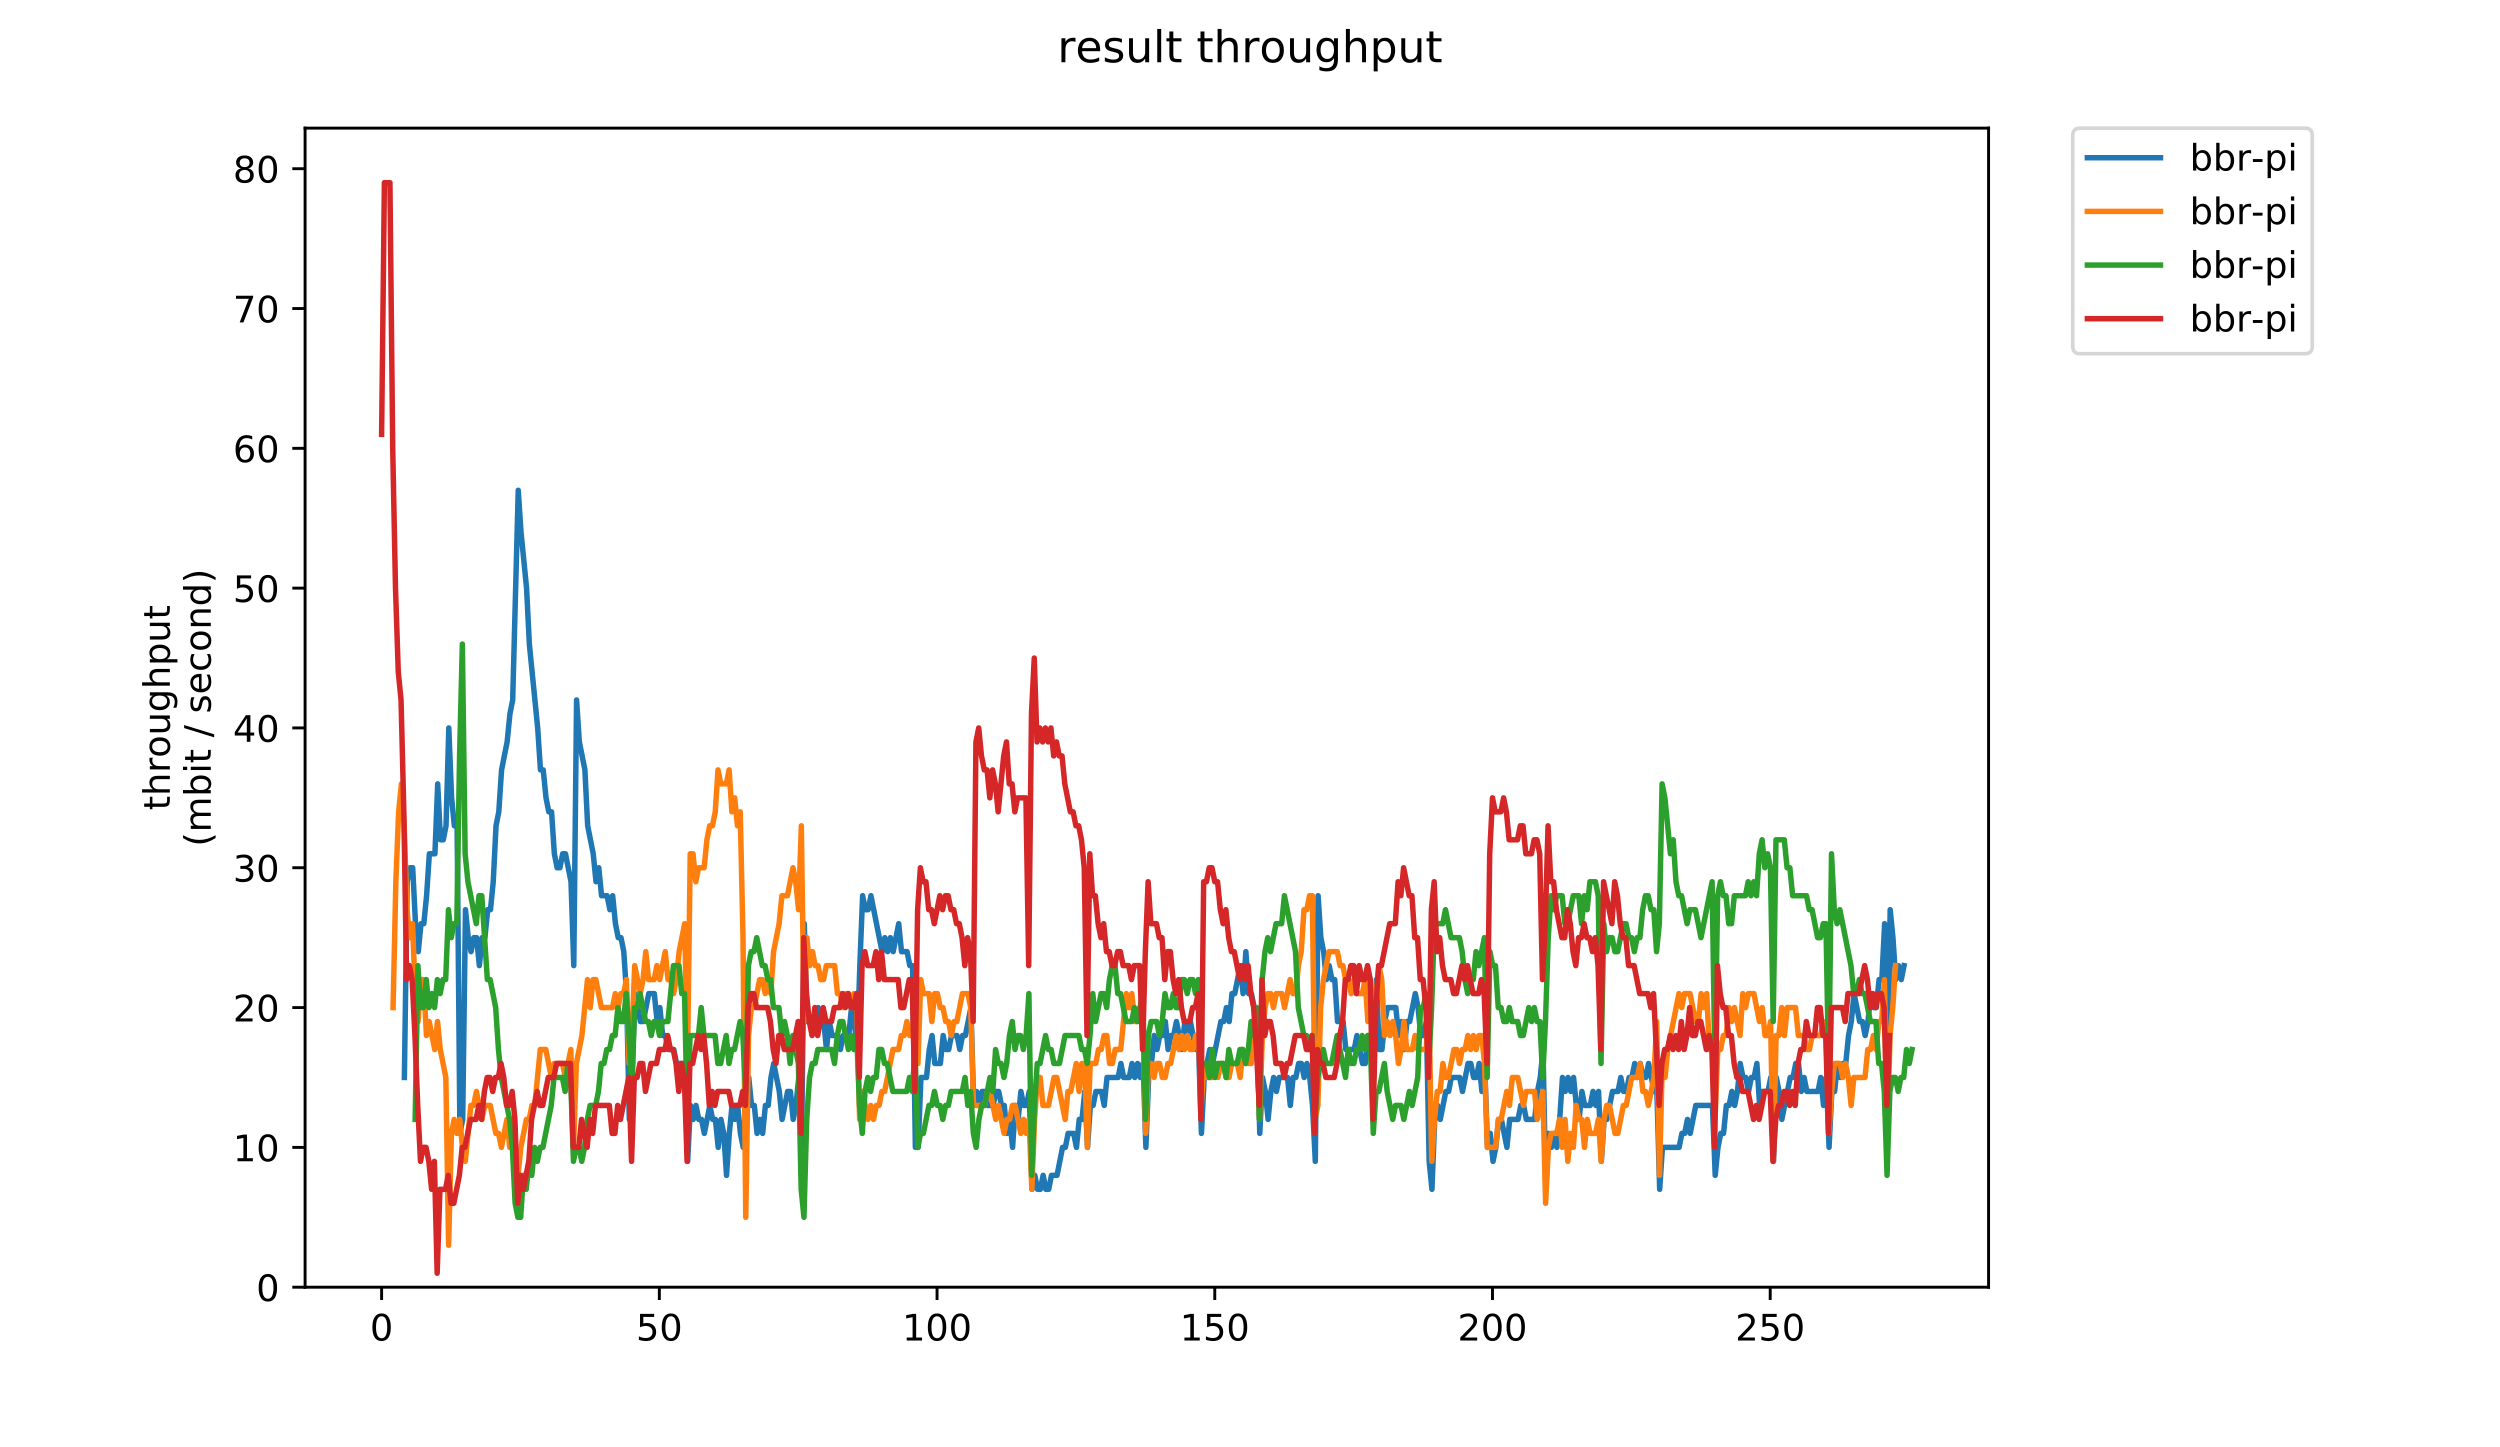 <?xml version="1.0" encoding="utf-8" standalone="no"?>
<!DOCTYPE svg PUBLIC "-//W3C//DTD SVG 1.1//EN"
  "http://www.w3.org/Graphics/SVG/1.1/DTD/svg11.dtd">
<!-- Created with matplotlib (https://matplotlib.org/) -->
<svg height="396pt" version="1.1" viewBox="0 0 684 396" width="684pt" xmlns="http://www.w3.org/2000/svg" xmlns:xlink="http://www.w3.org/1999/xlink">
 <defs>
  <style type="text/css">
*{stroke-linecap:butt;stroke-linejoin:round;}
  </style>
 </defs>
 <g id="figure_1">
  <g id="patch_1">
   <path d="M 0 396 
L 684 396 
L 684 0 
L 0 0 
z
" style="fill:#ffffff;"/>
  </g>
  <g id="axes_1">
   <g id="patch_2">
    <path d="M 83.472 352.174 
L 544.074 352.174 
L 544.074 35.062 
L 83.472 35.062 
z
" style="fill:#ffffff;"/>
   </g>
   <g id="matplotlib.axis_1">
    <g id="xtick_1">
     <g id="line2d_1">
      <defs>
       <path d="M 0 0 
L 0 3.5 
" id="m7a4629a0fe" style="stroke:#000000;stroke-width:0.8;"/>
      </defs>
      <g>
       <use style="stroke:#000000;stroke-width:0.8;" x="104.409" xlink:href="#m7a4629a0fe" y="352.174"/>
      </g>
     </g>
     <g id="text_1">
      <!-- 0 -->
      <defs>
       <path d="M 31.781 66.406 
Q 24.172 66.406 20.328 58.906 
Q 16.5 51.422 16.5 36.375 
Q 16.5 21.391 20.328 13.891 
Q 24.172 6.391 31.781 6.391 
Q 39.453 6.391 43.281 13.891 
Q 47.125 21.391 47.125 36.375 
Q 47.125 51.422 43.281 58.906 
Q 39.453 66.406 31.781 66.406 
z
M 31.781 74.219 
Q 44.047 74.219 50.516 64.516 
Q 56.984 54.828 56.984 36.375 
Q 56.984 17.969 50.516 8.266 
Q 44.047 -1.422 31.781 -1.422 
Q 19.531 -1.422 13.062 8.266 
Q 6.594 17.969 6.594 36.375 
Q 6.594 54.828 13.062 64.516 
Q 19.531 74.219 31.781 74.219 
z
" id="DejaVuSans-48"/>
      </defs>
      <g transform="translate(101.228 366.773)scale(0.1 -0.1)">
       <use xlink:href="#DejaVuSans-48"/>
      </g>
     </g>
    </g>
    <g id="xtick_2">
     <g id="line2d_2">
      <g>
       <use style="stroke:#000000;stroke-width:0.8;" x="180.393" xlink:href="#m7a4629a0fe" y="352.174"/>
      </g>
     </g>
     <g id="text_2">
      <!-- 50 -->
      <defs>
       <path d="M 10.797 72.906 
L 49.516 72.906 
L 49.516 64.594 
L 19.828 64.594 
L 19.828 46.734 
Q 21.969 47.469 24.109 47.828 
Q 26.266 48.188 28.422 48.188 
Q 40.625 48.188 47.75 41.5 
Q 54.891 34.812 54.891 23.391 
Q 54.891 11.625 47.562 5.094 
Q 40.234 -1.422 26.906 -1.422 
Q 22.312 -1.422 17.547 -0.641 
Q 12.797 0.141 7.719 1.703 
L 7.719 11.625 
Q 12.109 9.234 16.797 8.062 
Q 21.484 6.891 26.703 6.891 
Q 35.156 6.891 40.078 11.328 
Q 45.016 15.766 45.016 23.391 
Q 45.016 31 40.078 35.438 
Q 35.156 39.891 26.703 39.891 
Q 22.75 39.891 18.812 39.016 
Q 14.891 38.141 10.797 36.281 
z
" id="DejaVuSans-53"/>
      </defs>
      <g transform="translate(174.03 366.773)scale(0.1 -0.1)">
       <use xlink:href="#DejaVuSans-53"/>
       <use x="63.623" xlink:href="#DejaVuSans-48"/>
      </g>
     </g>
    </g>
    <g id="xtick_3">
     <g id="line2d_3">
      <g>
       <use style="stroke:#000000;stroke-width:0.8;" x="256.377" xlink:href="#m7a4629a0fe" y="352.174"/>
      </g>
     </g>
     <g id="text_3">
      <!-- 100 -->
      <defs>
       <path d="M 12.406 8.297 
L 28.516 8.297 
L 28.516 63.922 
L 10.984 60.406 
L 10.984 69.391 
L 28.422 72.906 
L 38.281 72.906 
L 38.281 8.297 
L 54.391 8.297 
L 54.391 0 
L 12.406 0 
z
" id="DejaVuSans-49"/>
      </defs>
      <g transform="translate(246.833 366.773)scale(0.1 -0.1)">
       <use xlink:href="#DejaVuSans-49"/>
       <use x="63.623" xlink:href="#DejaVuSans-48"/>
       <use x="127.246" xlink:href="#DejaVuSans-48"/>
      </g>
     </g>
    </g>
    <g id="xtick_4">
     <g id="line2d_4">
      <g>
       <use style="stroke:#000000;stroke-width:0.8;" x="332.361" xlink:href="#m7a4629a0fe" y="352.174"/>
      </g>
     </g>
     <g id="text_4">
      <!-- 150 -->
      <g transform="translate(322.817 366.773)scale(0.1 -0.1)">
       <use xlink:href="#DejaVuSans-49"/>
       <use x="63.623" xlink:href="#DejaVuSans-53"/>
       <use x="127.246" xlink:href="#DejaVuSans-48"/>
      </g>
     </g>
    </g>
    <g id="xtick_5">
     <g id="line2d_5">
      <g>
       <use style="stroke:#000000;stroke-width:0.8;" x="408.345" xlink:href="#m7a4629a0fe" y="352.174"/>
      </g>
     </g>
     <g id="text_5">
      <!-- 200 -->
      <defs>
       <path d="M 19.188 8.297 
L 53.609 8.297 
L 53.609 0 
L 7.328 0 
L 7.328 8.297 
Q 12.938 14.109 22.625 23.891 
Q 32.328 33.688 34.812 36.531 
Q 39.547 41.844 41.422 45.531 
Q 43.312 49.219 43.312 52.781 
Q 43.312 58.594 39.234 62.25 
Q 35.156 65.922 28.609 65.922 
Q 23.969 65.922 18.812 64.312 
Q 13.672 62.703 7.812 59.422 
L 7.812 69.391 
Q 13.766 71.781 18.938 73 
Q 24.125 74.219 28.422 74.219 
Q 39.75 74.219 46.484 68.547 
Q 53.219 62.891 53.219 53.422 
Q 53.219 48.922 51.531 44.891 
Q 49.859 40.875 45.406 35.406 
Q 44.188 33.984 37.641 27.219 
Q 31.109 20.453 19.188 8.297 
z
" id="DejaVuSans-50"/>
      </defs>
      <g transform="translate(398.801 366.773)scale(0.1 -0.1)">
       <use xlink:href="#DejaVuSans-50"/>
       <use x="63.623" xlink:href="#DejaVuSans-48"/>
       <use x="127.246" xlink:href="#DejaVuSans-48"/>
      </g>
     </g>
    </g>
    <g id="xtick_6">
     <g id="line2d_6">
      <g>
       <use style="stroke:#000000;stroke-width:0.8;" x="484.329" xlink:href="#m7a4629a0fe" y="352.174"/>
      </g>
     </g>
     <g id="text_6">
      <!-- 250 -->
      <g transform="translate(474.786 366.773)scale(0.1 -0.1)">
       <use xlink:href="#DejaVuSans-50"/>
       <use x="63.623" xlink:href="#DejaVuSans-53"/>
       <use x="127.246" xlink:href="#DejaVuSans-48"/>
      </g>
     </g>
    </g>
   </g>
   <g id="matplotlib.axis_2">
    <g id="ytick_1">
     <g id="line2d_7">
      <defs>
       <path d="M 0 0 
L -3.5 0 
" id="mb4fb352ca2" style="stroke:#000000;stroke-width:0.8;"/>
      </defs>
      <g>
       <use style="stroke:#000000;stroke-width:0.8;" x="83.472" xlink:href="#mb4fb352ca2" y="352.174"/>
      </g>
     </g>
     <g id="text_7">
      <!-- 0 -->
      <g transform="translate(70.11 355.973)scale(0.1 -0.1)">
       <use xlink:href="#DejaVuSans-48"/>
      </g>
     </g>
    </g>
    <g id="ytick_2">
     <g id="line2d_8">
      <g>
       <use style="stroke:#000000;stroke-width:0.8;" x="83.472" xlink:href="#mb4fb352ca2" y="313.922"/>
      </g>
     </g>
     <g id="text_8">
      <!-- 10 -->
      <g transform="translate(63.747 317.721)scale(0.1 -0.1)">
       <use xlink:href="#DejaVuSans-49"/>
       <use x="63.623" xlink:href="#DejaVuSans-48"/>
      </g>
     </g>
    </g>
    <g id="ytick_3">
     <g id="line2d_9">
      <g>
       <use style="stroke:#000000;stroke-width:0.8;" x="83.472" xlink:href="#mb4fb352ca2" y="275.67"/>
      </g>
     </g>
     <g id="text_9">
      <!-- 20 -->
      <g transform="translate(63.747 279.469)scale(0.1 -0.1)">
       <use xlink:href="#DejaVuSans-50"/>
       <use x="63.623" xlink:href="#DejaVuSans-48"/>
      </g>
     </g>
    </g>
    <g id="ytick_4">
     <g id="line2d_10">
      <g>
       <use style="stroke:#000000;stroke-width:0.8;" x="83.472" xlink:href="#mb4fb352ca2" y="237.417"/>
      </g>
     </g>
     <g id="text_10">
      <!-- 30 -->
      <defs>
       <path d="M 40.578 39.312 
Q 47.656 37.797 51.625 33 
Q 55.609 28.219 55.609 21.188 
Q 55.609 10.406 48.188 4.484 
Q 40.766 -1.422 27.094 -1.422 
Q 22.516 -1.422 17.656 -0.516 
Q 12.797 0.391 7.625 2.203 
L 7.625 11.719 
Q 11.719 9.328 16.594 8.109 
Q 21.484 6.891 26.812 6.891 
Q 36.078 6.891 40.938 10.547 
Q 45.797 14.203 45.797 21.188 
Q 45.797 27.641 41.281 31.266 
Q 36.766 34.906 28.719 34.906 
L 20.219 34.906 
L 20.219 43.016 
L 29.109 43.016 
Q 36.375 43.016 40.234 45.922 
Q 44.094 48.828 44.094 54.297 
Q 44.094 59.906 40.109 62.906 
Q 36.141 65.922 28.719 65.922 
Q 24.656 65.922 20.016 65.031 
Q 15.375 64.156 9.812 62.312 
L 9.812 71.094 
Q 15.438 72.656 20.344 73.438 
Q 25.25 74.219 29.594 74.219 
Q 40.828 74.219 47.359 69.109 
Q 53.906 64.016 53.906 55.328 
Q 53.906 49.266 50.438 45.094 
Q 46.969 40.922 40.578 39.312 
z
" id="DejaVuSans-51"/>
      </defs>
      <g transform="translate(63.747 241.216)scale(0.1 -0.1)">
       <use xlink:href="#DejaVuSans-51"/>
       <use x="63.623" xlink:href="#DejaVuSans-48"/>
      </g>
     </g>
    </g>
    <g id="ytick_5">
     <g id="line2d_11">
      <g>
       <use style="stroke:#000000;stroke-width:0.8;" x="83.472" xlink:href="#mb4fb352ca2" y="199.165"/>
      </g>
     </g>
     <g id="text_11">
      <!-- 40 -->
      <defs>
       <path d="M 37.797 64.312 
L 12.891 25.391 
L 37.797 25.391 
z
M 35.203 72.906 
L 47.609 72.906 
L 47.609 25.391 
L 58.016 25.391 
L 58.016 17.188 
L 47.609 17.188 
L 47.609 0 
L 37.797 0 
L 37.797 17.188 
L 4.891 17.188 
L 4.891 26.703 
z
" id="DejaVuSans-52"/>
      </defs>
      <g transform="translate(63.747 202.964)scale(0.1 -0.1)">
       <use xlink:href="#DejaVuSans-52"/>
       <use x="63.623" xlink:href="#DejaVuSans-48"/>
      </g>
     </g>
    </g>
    <g id="ytick_6">
     <g id="line2d_12">
      <g>
       <use style="stroke:#000000;stroke-width:0.8;" x="83.472" xlink:href="#mb4fb352ca2" y="160.913"/>
      </g>
     </g>
     <g id="text_12">
      <!-- 50 -->
      <g transform="translate(63.747 164.712)scale(0.1 -0.1)">
       <use xlink:href="#DejaVuSans-53"/>
       <use x="63.623" xlink:href="#DejaVuSans-48"/>
      </g>
     </g>
    </g>
    <g id="ytick_7">
     <g id="line2d_13">
      <g>
       <use style="stroke:#000000;stroke-width:0.8;" x="83.472" xlink:href="#mb4fb352ca2" y="122.66"/>
      </g>
     </g>
     <g id="text_13">
      <!-- 60 -->
      <defs>
       <path d="M 33.016 40.375 
Q 26.375 40.375 22.484 35.828 
Q 18.609 31.297 18.609 23.391 
Q 18.609 15.531 22.484 10.953 
Q 26.375 6.391 33.016 6.391 
Q 39.656 6.391 43.531 10.953 
Q 47.406 15.531 47.406 23.391 
Q 47.406 31.297 43.531 35.828 
Q 39.656 40.375 33.016 40.375 
z
M 52.594 71.297 
L 52.594 62.312 
Q 48.875 64.062 45.094 64.984 
Q 41.312 65.922 37.594 65.922 
Q 27.828 65.922 22.672 59.328 
Q 17.531 52.734 16.797 39.406 
Q 19.672 43.656 24.016 45.922 
Q 28.375 48.188 33.594 48.188 
Q 44.578 48.188 50.953 41.516 
Q 57.328 34.859 57.328 23.391 
Q 57.328 12.156 50.688 5.359 
Q 44.047 -1.422 33.016 -1.422 
Q 20.359 -1.422 13.672 8.266 
Q 6.984 17.969 6.984 36.375 
Q 6.984 53.656 15.188 63.938 
Q 23.391 74.219 37.203 74.219 
Q 40.922 74.219 44.703 73.484 
Q 48.484 72.75 52.594 71.297 
z
" id="DejaVuSans-54"/>
      </defs>
      <g transform="translate(63.747 126.46)scale(0.1 -0.1)">
       <use xlink:href="#DejaVuSans-54"/>
       <use x="63.623" xlink:href="#DejaVuSans-48"/>
      </g>
     </g>
    </g>
    <g id="ytick_8">
     <g id="line2d_14">
      <g>
       <use style="stroke:#000000;stroke-width:0.8;" x="83.472" xlink:href="#mb4fb352ca2" y="84.408"/>
      </g>
     </g>
     <g id="text_14">
      <!-- 70 -->
      <defs>
       <path d="M 8.203 72.906 
L 55.078 72.906 
L 55.078 68.703 
L 28.609 0 
L 18.312 0 
L 43.219 64.594 
L 8.203 64.594 
z
" id="DejaVuSans-55"/>
      </defs>
      <g transform="translate(63.747 88.207)scale(0.1 -0.1)">
       <use xlink:href="#DejaVuSans-55"/>
       <use x="63.623" xlink:href="#DejaVuSans-48"/>
      </g>
     </g>
    </g>
    <g id="ytick_9">
     <g id="line2d_15">
      <g>
       <use style="stroke:#000000;stroke-width:0.8;" x="83.472" xlink:href="#mb4fb352ca2" y="46.156"/>
      </g>
     </g>
     <g id="text_15">
      <!-- 80 -->
      <defs>
       <path d="M 31.781 34.625 
Q 24.75 34.625 20.719 30.859 
Q 16.703 27.094 16.703 20.516 
Q 16.703 13.922 20.719 10.156 
Q 24.75 6.391 31.781 6.391 
Q 38.812 6.391 42.859 10.172 
Q 46.922 13.969 46.922 20.516 
Q 46.922 27.094 42.891 30.859 
Q 38.875 34.625 31.781 34.625 
z
M 21.922 38.812 
Q 15.578 40.375 12.031 44.719 
Q 8.5 49.078 8.5 55.328 
Q 8.5 64.062 14.719 69.141 
Q 20.953 74.219 31.781 74.219 
Q 42.672 74.219 48.875 69.141 
Q 55.078 64.062 55.078 55.328 
Q 55.078 49.078 51.531 44.719 
Q 48 40.375 41.703 38.812 
Q 48.828 37.156 52.797 32.312 
Q 56.781 27.484 56.781 20.516 
Q 56.781 9.906 50.312 4.234 
Q 43.844 -1.422 31.781 -1.422 
Q 19.734 -1.422 13.25 4.234 
Q 6.781 9.906 6.781 20.516 
Q 6.781 27.484 10.781 32.312 
Q 14.797 37.156 21.922 38.812 
z
M 18.312 54.391 
Q 18.312 48.734 21.844 45.562 
Q 25.391 42.391 31.781 42.391 
Q 38.141 42.391 41.719 45.562 
Q 45.312 48.734 45.312 54.391 
Q 45.312 60.062 41.719 63.234 
Q 38.141 66.406 31.781 66.406 
Q 25.391 66.406 21.844 63.234 
Q 18.312 60.062 18.312 54.391 
z
" id="DejaVuSans-56"/>
      </defs>
      <g transform="translate(63.747 49.955)scale(0.1 -0.1)">
       <use xlink:href="#DejaVuSans-56"/>
       <use x="63.623" xlink:href="#DejaVuSans-48"/>
      </g>
     </g>
    </g>
    <g id="text_16">
     <!-- throughput -->
     <defs>
      <path d="M 18.312 70.219 
L 18.312 54.688 
L 36.812 54.688 
L 36.812 47.703 
L 18.312 47.703 
L 18.312 18.016 
Q 18.312 11.328 20.141 9.422 
Q 21.969 7.516 27.594 7.516 
L 36.812 7.516 
L 36.812 0 
L 27.594 0 
Q 17.188 0 13.234 3.875 
Q 9.281 7.766 9.281 18.016 
L 9.281 47.703 
L 2.688 47.703 
L 2.688 54.688 
L 9.281 54.688 
L 9.281 70.219 
z
" id="DejaVuSans-116"/>
      <path d="M 54.891 33.016 
L 54.891 0 
L 45.906 0 
L 45.906 32.719 
Q 45.906 40.484 42.875 44.328 
Q 39.844 48.188 33.797 48.188 
Q 26.516 48.188 22.312 43.547 
Q 18.109 38.922 18.109 30.906 
L 18.109 0 
L 9.078 0 
L 9.078 75.984 
L 18.109 75.984 
L 18.109 46.188 
Q 21.344 51.125 25.703 53.562 
Q 30.078 56 35.797 56 
Q 45.219 56 50.047 50.172 
Q 54.891 44.344 54.891 33.016 
z
" id="DejaVuSans-104"/>
      <path d="M 41.109 46.297 
Q 39.594 47.172 37.812 47.578 
Q 36.031 48 33.891 48 
Q 26.266 48 22.188 43.047 
Q 18.109 38.094 18.109 28.812 
L 18.109 0 
L 9.078 0 
L 9.078 54.688 
L 18.109 54.688 
L 18.109 46.188 
Q 20.953 51.172 25.484 53.578 
Q 30.031 56 36.531 56 
Q 37.453 56 38.578 55.875 
Q 39.703 55.766 41.062 55.516 
z
" id="DejaVuSans-114"/>
      <path d="M 30.609 48.391 
Q 23.391 48.391 19.188 42.75 
Q 14.984 37.109 14.984 27.297 
Q 14.984 17.484 19.156 11.844 
Q 23.344 6.203 30.609 6.203 
Q 37.797 6.203 41.984 11.859 
Q 46.188 17.531 46.188 27.297 
Q 46.188 37.016 41.984 42.703 
Q 37.797 48.391 30.609 48.391 
z
M 30.609 56 
Q 42.328 56 49.016 48.375 
Q 55.719 40.766 55.719 27.297 
Q 55.719 13.875 49.016 6.219 
Q 42.328 -1.422 30.609 -1.422 
Q 18.844 -1.422 12.172 6.219 
Q 5.516 13.875 5.516 27.297 
Q 5.516 40.766 12.172 48.375 
Q 18.844 56 30.609 56 
z
" id="DejaVuSans-111"/>
      <path d="M 8.5 21.578 
L 8.5 54.688 
L 17.484 54.688 
L 17.484 21.922 
Q 17.484 14.156 20.5 10.266 
Q 23.531 6.391 29.594 6.391 
Q 36.859 6.391 41.078 11.031 
Q 45.312 15.672 45.312 23.688 
L 45.312 54.688 
L 54.297 54.688 
L 54.297 0 
L 45.312 0 
L 45.312 8.406 
Q 42.047 3.422 37.719 1 
Q 33.406 -1.422 27.688 -1.422 
Q 18.266 -1.422 13.375 4.438 
Q 8.5 10.297 8.5 21.578 
z
M 31.109 56 
z
" id="DejaVuSans-117"/>
      <path d="M 45.406 27.984 
Q 45.406 37.75 41.375 43.109 
Q 37.359 48.484 30.078 48.484 
Q 22.859 48.484 18.828 43.109 
Q 14.797 37.75 14.797 27.984 
Q 14.797 18.266 18.828 12.891 
Q 22.859 7.516 30.078 7.516 
Q 37.359 7.516 41.375 12.891 
Q 45.406 18.266 45.406 27.984 
z
M 54.391 6.781 
Q 54.391 -7.172 48.188 -13.984 
Q 42 -20.797 29.203 -20.797 
Q 24.469 -20.797 20.266 -20.094 
Q 16.062 -19.391 12.109 -17.922 
L 12.109 -9.188 
Q 16.062 -11.328 19.922 -12.344 
Q 23.781 -13.375 27.781 -13.375 
Q 36.625 -13.375 41.016 -8.766 
Q 45.406 -4.156 45.406 5.172 
L 45.406 9.625 
Q 42.625 4.781 38.281 2.391 
Q 33.938 0 27.875 0 
Q 17.828 0 11.672 7.656 
Q 5.516 15.328 5.516 27.984 
Q 5.516 40.672 11.672 48.328 
Q 17.828 56 27.875 56 
Q 33.938 56 38.281 53.609 
Q 42.625 51.219 45.406 46.391 
L 45.406 54.688 
L 54.391 54.688 
z
" id="DejaVuSans-103"/>
      <path d="M 18.109 8.203 
L 18.109 -20.797 
L 9.078 -20.797 
L 9.078 54.688 
L 18.109 54.688 
L 18.109 46.391 
Q 20.953 51.266 25.266 53.625 
Q 29.594 56 35.594 56 
Q 45.562 56 51.781 48.094 
Q 58.016 40.188 58.016 27.297 
Q 58.016 14.406 51.781 6.484 
Q 45.562 -1.422 35.594 -1.422 
Q 29.594 -1.422 25.266 0.953 
Q 20.953 3.328 18.109 8.203 
z
M 48.688 27.297 
Q 48.688 37.203 44.609 42.844 
Q 40.531 48.484 33.406 48.484 
Q 26.266 48.484 22.188 42.844 
Q 18.109 37.203 18.109 27.297 
Q 18.109 17.391 22.188 11.75 
Q 26.266 6.109 33.406 6.109 
Q 40.531 6.109 44.609 11.75 
Q 48.688 17.391 48.688 27.297 
z
" id="DejaVuSans-112"/>
     </defs>
     <g transform="translate(46.47 221.675)rotate(-90)scale(0.1 -0.1)">
      <use xlink:href="#DejaVuSans-116"/>
      <use x="39.209" xlink:href="#DejaVuSans-104"/>
      <use x="102.588" xlink:href="#DejaVuSans-114"/>
      <use x="143.67" xlink:href="#DejaVuSans-111"/>
      <use x="204.852" xlink:href="#DejaVuSans-117"/>
      <use x="268.23" xlink:href="#DejaVuSans-103"/>
      <use x="331.707" xlink:href="#DejaVuSans-104"/>
      <use x="395.086" xlink:href="#DejaVuSans-112"/>
      <use x="458.562" xlink:href="#DejaVuSans-117"/>
      <use x="521.941" xlink:href="#DejaVuSans-116"/>
     </g>
     <!-- (mbit / second) -->
     <defs>
      <path d="M 31 75.875 
Q 24.469 64.656 21.281 53.656 
Q 18.109 42.672 18.109 31.391 
Q 18.109 20.125 21.312 9.062 
Q 24.516 -2 31 -13.188 
L 23.188 -13.188 
Q 15.875 -1.703 12.234 9.375 
Q 8.594 20.453 8.594 31.391 
Q 8.594 42.281 12.203 53.312 
Q 15.828 64.359 23.188 75.875 
z
" id="DejaVuSans-40"/>
      <path d="M 52 44.188 
Q 55.375 50.25 60.062 53.125 
Q 64.75 56 71.094 56 
Q 79.641 56 84.281 50.016 
Q 88.922 44.047 88.922 33.016 
L 88.922 0 
L 79.891 0 
L 79.891 32.719 
Q 79.891 40.578 77.094 44.375 
Q 74.312 48.188 68.609 48.188 
Q 61.625 48.188 57.562 43.547 
Q 53.516 38.922 53.516 30.906 
L 53.516 0 
L 44.484 0 
L 44.484 32.719 
Q 44.484 40.625 41.703 44.406 
Q 38.922 48.188 33.109 48.188 
Q 26.219 48.188 22.156 43.531 
Q 18.109 38.875 18.109 30.906 
L 18.109 0 
L 9.078 0 
L 9.078 54.688 
L 18.109 54.688 
L 18.109 46.188 
Q 21.188 51.219 25.484 53.609 
Q 29.781 56 35.688 56 
Q 41.656 56 45.828 52.969 
Q 50 49.953 52 44.188 
z
" id="DejaVuSans-109"/>
      <path d="M 48.688 27.297 
Q 48.688 37.203 44.609 42.844 
Q 40.531 48.484 33.406 48.484 
Q 26.266 48.484 22.188 42.844 
Q 18.109 37.203 18.109 27.297 
Q 18.109 17.391 22.188 11.75 
Q 26.266 6.109 33.406 6.109 
Q 40.531 6.109 44.609 11.75 
Q 48.688 17.391 48.688 27.297 
z
M 18.109 46.391 
Q 20.953 51.266 25.266 53.625 
Q 29.594 56 35.594 56 
Q 45.562 56 51.781 48.094 
Q 58.016 40.188 58.016 27.297 
Q 58.016 14.406 51.781 6.484 
Q 45.562 -1.422 35.594 -1.422 
Q 29.594 -1.422 25.266 0.953 
Q 20.953 3.328 18.109 8.203 
L 18.109 0 
L 9.078 0 
L 9.078 75.984 
L 18.109 75.984 
z
" id="DejaVuSans-98"/>
      <path d="M 9.422 54.688 
L 18.406 54.688 
L 18.406 0 
L 9.422 0 
z
M 9.422 75.984 
L 18.406 75.984 
L 18.406 64.594 
L 9.422 64.594 
z
" id="DejaVuSans-105"/>
      <path id="DejaVuSans-32"/>
      <path d="M 25.391 72.906 
L 33.688 72.906 
L 8.297 -9.281 
L 0 -9.281 
z
" id="DejaVuSans-47"/>
      <path d="M 44.281 53.078 
L 44.281 44.578 
Q 40.484 46.531 36.375 47.5 
Q 32.281 48.484 27.875 48.484 
Q 21.188 48.484 17.844 46.438 
Q 14.5 44.391 14.5 40.281 
Q 14.5 37.156 16.891 35.375 
Q 19.281 33.594 26.516 31.984 
L 29.594 31.297 
Q 39.156 29.25 43.188 25.516 
Q 47.219 21.781 47.219 15.094 
Q 47.219 7.469 41.188 3.016 
Q 35.156 -1.422 24.609 -1.422 
Q 20.219 -1.422 15.453 -0.562 
Q 10.688 0.297 5.422 2 
L 5.422 11.281 
Q 10.406 8.688 15.234 7.391 
Q 20.062 6.109 24.812 6.109 
Q 31.156 6.109 34.562 8.281 
Q 37.984 10.453 37.984 14.406 
Q 37.984 18.062 35.516 20.016 
Q 33.062 21.969 24.703 23.781 
L 21.578 24.516 
Q 13.234 26.266 9.516 29.906 
Q 5.812 33.547 5.812 39.891 
Q 5.812 47.609 11.281 51.797 
Q 16.75 56 26.812 56 
Q 31.781 56 36.172 55.266 
Q 40.578 54.547 44.281 53.078 
z
" id="DejaVuSans-115"/>
      <path d="M 56.203 29.594 
L 56.203 25.203 
L 14.891 25.203 
Q 15.484 15.922 20.484 11.062 
Q 25.484 6.203 34.422 6.203 
Q 39.594 6.203 44.453 7.469 
Q 49.312 8.734 54.109 11.281 
L 54.109 2.781 
Q 49.266 0.734 44.188 -0.344 
Q 39.109 -1.422 33.891 -1.422 
Q 20.797 -1.422 13.156 6.188 
Q 5.516 13.812 5.516 26.812 
Q 5.516 40.234 12.766 48.109 
Q 20.016 56 32.328 56 
Q 43.359 56 49.781 48.891 
Q 56.203 41.797 56.203 29.594 
z
M 47.219 32.234 
Q 47.125 39.594 43.094 43.984 
Q 39.062 48.391 32.422 48.391 
Q 24.906 48.391 20.391 44.141 
Q 15.875 39.891 15.188 32.172 
z
" id="DejaVuSans-101"/>
      <path d="M 48.781 52.594 
L 48.781 44.188 
Q 44.969 46.297 41.141 47.344 
Q 37.312 48.391 33.406 48.391 
Q 24.656 48.391 19.812 42.844 
Q 14.984 37.312 14.984 27.297 
Q 14.984 17.281 19.812 11.734 
Q 24.656 6.203 33.406 6.203 
Q 37.312 6.203 41.141 7.25 
Q 44.969 8.297 48.781 10.406 
L 48.781 2.094 
Q 45.016 0.344 40.984 -0.531 
Q 36.969 -1.422 32.422 -1.422 
Q 20.062 -1.422 12.781 6.344 
Q 5.516 14.109 5.516 27.297 
Q 5.516 40.672 12.859 48.328 
Q 20.219 56 33.016 56 
Q 37.156 56 41.109 55.141 
Q 45.062 54.297 48.781 52.594 
z
" id="DejaVuSans-99"/>
      <path d="M 54.891 33.016 
L 54.891 0 
L 45.906 0 
L 45.906 32.719 
Q 45.906 40.484 42.875 44.328 
Q 39.844 48.188 33.797 48.188 
Q 26.516 48.188 22.312 43.547 
Q 18.109 38.922 18.109 30.906 
L 18.109 0 
L 9.078 0 
L 9.078 54.688 
L 18.109 54.688 
L 18.109 46.188 
Q 21.344 51.125 25.703 53.562 
Q 30.078 56 35.797 56 
Q 45.219 56 50.047 50.172 
Q 54.891 44.344 54.891 33.016 
z
" id="DejaVuSans-110"/>
      <path d="M 45.406 46.391 
L 45.406 75.984 
L 54.391 75.984 
L 54.391 0 
L 45.406 0 
L 45.406 8.203 
Q 42.578 3.328 38.25 0.953 
Q 33.938 -1.422 27.875 -1.422 
Q 17.969 -1.422 11.734 6.484 
Q 5.516 14.406 5.516 27.297 
Q 5.516 40.188 11.734 48.094 
Q 17.969 56 27.875 56 
Q 33.938 56 38.25 53.625 
Q 42.578 51.266 45.406 46.391 
z
M 14.797 27.297 
Q 14.797 17.391 18.875 11.75 
Q 22.953 6.109 30.078 6.109 
Q 37.203 6.109 41.297 11.75 
Q 45.406 17.391 45.406 27.297 
Q 45.406 37.203 41.297 42.844 
Q 37.203 48.484 30.078 48.484 
Q 22.953 48.484 18.875 42.844 
Q 14.797 37.203 14.797 27.297 
z
" id="DejaVuSans-100"/>
      <path d="M 8.016 75.875 
L 15.828 75.875 
Q 23.141 64.359 26.781 53.312 
Q 30.422 42.281 30.422 31.391 
Q 30.422 20.453 26.781 9.375 
Q 23.141 -1.703 15.828 -13.188 
L 8.016 -13.188 
Q 14.5 -2 17.703 9.062 
Q 20.906 20.125 20.906 31.391 
Q 20.906 42.672 17.703 53.656 
Q 14.5 64.656 8.016 75.875 
z
" id="DejaVuSans-41"/>
     </defs>
     <g transform="translate(57.668 231.609)rotate(-90)scale(0.1 -0.1)">
      <use xlink:href="#DejaVuSans-40"/>
      <use x="39.014" xlink:href="#DejaVuSans-109"/>
      <use x="136.426" xlink:href="#DejaVuSans-98"/>
      <use x="199.902" xlink:href="#DejaVuSans-105"/>
      <use x="227.686" xlink:href="#DejaVuSans-116"/>
      <use x="266.895" xlink:href="#DejaVuSans-32"/>
      <use x="298.682" xlink:href="#DejaVuSans-47"/>
      <use x="332.373" xlink:href="#DejaVuSans-32"/>
      <use x="364.16" xlink:href="#DejaVuSans-115"/>
      <use x="416.26" xlink:href="#DejaVuSans-101"/>
      <use x="477.783" xlink:href="#DejaVuSans-99"/>
      <use x="532.764" xlink:href="#DejaVuSans-111"/>
      <use x="593.945" xlink:href="#DejaVuSans-110"/>
      <use x="657.324" xlink:href="#DejaVuSans-100"/>
      <use x="720.801" xlink:href="#DejaVuSans-41"/>
     </g>
    </g>
   </g>
   <g id="line2d_16">
    <path clip-path="url(#pdc544d8e3b)" d="M 110.636 294.796 
L 111.396 241.242 
L 112.156 237.417 
L 112.916 237.417 
L 113.676 252.718 
L 114.436 260.369 
L 115.195 252.718 
L 115.955 252.718 
L 116.715 245.068 
L 117.475 233.592 
L 118.995 233.592 
L 119.755 214.466 
L 120.514 229.767 
L 121.274 229.767 
L 122.034 225.942 
L 122.794 199.165 
L 123.554 218.291 
L 124.314 225.942 
L 125.073 225.942 
L 125.833 310.097 
L 126.593 306.271 
L 127.353 248.893 
L 128.113 256.543 
L 128.873 260.369 
L 129.632 256.543 
L 130.392 256.543 
L 131.152 264.194 
L 131.912 256.543 
L 132.672 256.543 
L 133.432 248.893 
L 134.192 248.893 
L 134.951 241.242 
L 135.711 225.942 
L 136.471 222.116 
L 137.231 210.641 
L 138.751 202.99 
L 139.51 195.34 
L 140.27 191.514 
L 141.79 134.136 
L 142.55 145.612 
L 144.069 160.913 
L 144.829 176.214 
L 147.109 199.165 
L 147.869 210.641 
L 148.628 210.641 
L 149.388 218.291 
L 150.148 222.116 
L 150.908 222.116 
L 151.668 233.592 
L 152.428 237.417 
L 153.188 237.417 
L 153.947 233.592 
L 154.707 233.592 
L 156.227 241.242 
L 156.987 264.194 
L 157.747 191.514 
L 158.506 202.99 
L 160.026 210.641 
L 160.786 225.942 
L 162.306 233.592 
L 163.065 241.242 
L 163.825 237.417 
L 164.585 245.068 
L 166.105 245.068 
L 166.865 248.893 
L 167.625 245.068 
L 168.384 252.718 
L 169.144 256.543 
L 169.904 256.543 
L 170.664 260.369 
L 171.424 271.844 
L 172.184 306.271 
L 172.943 294.796 
L 173.703 271.844 
L 175.223 279.495 
L 175.983 279.495 
L 177.502 271.844 
L 179.022 271.844 
L 179.782 279.495 
L 180.542 275.67 
L 181.302 283.32 
L 182.062 283.32 
L 182.821 287.145 
L 184.341 287.145 
L 185.101 290.97 
L 187.38 290.97 
L 188.14 317.747 
L 188.9 302.446 
L 189.66 306.271 
L 190.42 302.446 
L 191.18 306.271 
L 191.939 306.271 
L 192.699 310.097 
L 194.219 302.446 
L 194.979 306.271 
L 195.739 306.271 
L 196.498 313.922 
L 197.258 306.271 
L 198.018 310.097 
L 198.778 321.572 
L 199.538 310.097 
L 200.298 302.446 
L 201.058 306.271 
L 201.817 302.446 
L 202.577 310.097 
L 203.337 313.922 
L 204.097 302.446 
L 204.857 294.796 
L 205.617 302.446 
L 206.376 302.446 
L 207.136 310.097 
L 207.896 306.271 
L 208.656 310.097 
L 209.416 302.446 
L 210.176 302.446 
L 210.935 294.796 
L 211.695 290.97 
L 213.215 298.621 
L 213.975 306.271 
L 215.495 298.621 
L 216.254 298.621 
L 217.014 306.271 
L 217.774 302.446 
L 218.534 294.796 
L 219.294 313.922 
L 220.054 252.718 
L 220.813 279.495 
L 223.093 279.495 
L 223.853 275.67 
L 224.613 279.495 
L 225.372 279.495 
L 226.132 287.145 
L 226.892 279.495 
L 227.652 283.32 
L 229.172 283.32 
L 229.931 287.145 
L 230.691 283.32 
L 232.211 283.32 
L 232.971 275.67 
L 233.731 279.495 
L 234.491 287.145 
L 235.25 264.194 
L 236.01 245.068 
L 236.77 248.893 
L 237.53 248.893 
L 238.29 245.068 
L 241.329 260.369 
L 242.089 256.543 
L 242.849 260.369 
L 243.609 256.543 
L 244.368 260.369 
L 245.888 252.718 
L 246.648 260.369 
L 248.168 260.369 
L 248.928 264.194 
L 249.687 264.194 
L 250.447 313.922 
L 251.207 313.922 
L 251.967 294.796 
L 253.487 294.796 
L 254.246 287.145 
L 255.006 283.32 
L 255.766 290.97 
L 257.286 290.97 
L 258.046 283.32 
L 258.805 287.145 
L 259.565 287.145 
L 260.325 283.32 
L 261.845 283.32 
L 262.605 287.145 
L 263.365 283.32 
L 264.124 283.32 
L 265.644 275.67 
L 266.404 302.446 
L 267.164 298.621 
L 267.924 302.446 
L 268.683 298.621 
L 269.443 298.621 
L 270.203 302.446 
L 271.723 302.446 
L 272.483 298.621 
L 273.242 298.621 
L 274.002 302.446 
L 274.762 302.446 
L 275.522 310.097 
L 276.282 306.271 
L 277.042 313.922 
L 277.801 302.446 
L 278.561 306.271 
L 279.321 298.621 
L 280.081 302.446 
L 280.841 302.446 
L 281.601 298.621 
L 282.361 325.398 
L 283.12 321.572 
L 283.88 325.398 
L 284.64 325.398 
L 285.4 321.572 
L 286.16 325.398 
L 286.92 325.398 
L 287.679 321.572 
L 289.199 321.572 
L 290.719 313.922 
L 291.479 313.922 
L 292.238 310.097 
L 293.758 310.097 
L 294.518 313.922 
L 295.278 306.271 
L 296.038 306.271 
L 296.798 298.621 
L 297.557 313.922 
L 298.317 302.446 
L 299.077 302.446 
L 299.837 298.621 
L 301.357 298.621 
L 302.116 302.446 
L 302.876 294.796 
L 305.916 294.796 
L 306.675 290.97 
L 307.435 294.796 
L 308.955 294.796 
L 309.715 290.97 
L 310.475 294.796 
L 311.234 290.97 
L 311.994 294.796 
L 312.754 290.97 
L 313.514 313.922 
L 314.274 294.796 
L 315.034 290.97 
L 315.794 283.32 
L 316.553 287.145 
L 317.313 283.32 
L 318.073 283.32 
L 318.833 279.495 
L 319.593 287.145 
L 320.353 283.32 
L 321.112 283.32 
L 321.872 279.495 
L 323.392 287.145 
L 324.152 279.495 
L 324.912 283.32 
L 325.671 279.495 
L 327.191 287.145 
L 327.951 287.145 
L 328.711 310.097 
L 329.471 294.796 
L 330.99 287.145 
L 331.75 290.97 
L 334.03 279.495 
L 334.79 279.495 
L 335.549 275.67 
L 336.309 279.495 
L 337.069 271.844 
L 337.829 271.844 
L 339.349 264.194 
L 340.108 271.844 
L 340.868 260.369 
L 341.628 271.844 
L 342.388 271.844 
L 343.908 279.495 
L 344.668 310.097 
L 345.427 294.796 
L 346.187 298.621 
L 346.947 306.271 
L 347.707 298.621 
L 348.467 294.796 
L 349.227 298.621 
L 349.986 294.796 
L 352.266 294.796 
L 353.026 302.446 
L 353.786 294.796 
L 354.545 294.796 
L 355.305 290.97 
L 356.065 290.97 
L 356.825 294.796 
L 357.585 290.97 
L 358.345 294.796 
L 359.104 302.446 
L 359.864 317.747 
L 360.624 245.068 
L 361.384 256.543 
L 362.144 260.369 
L 362.904 268.019 
L 363.664 264.194 
L 364.423 268.019 
L 365.183 268.019 
L 365.943 279.495 
L 367.463 279.495 
L 368.223 287.145 
L 370.502 287.145 
L 371.262 283.32 
L 372.782 290.97 
L 373.541 290.97 
L 374.301 283.32 
L 375.061 287.145 
L 375.821 294.796 
L 376.581 268.019 
L 377.341 287.145 
L 378.101 287.145 
L 378.86 279.495 
L 379.62 275.67 
L 381.9 275.67 
L 382.66 283.32 
L 383.419 279.495 
L 384.179 287.145 
L 384.939 279.495 
L 385.699 279.495 
L 387.219 271.844 
L 387.978 275.67 
L 388.738 283.32 
L 389.498 283.32 
L 390.258 279.495 
L 391.018 317.747 
L 391.778 325.398 
L 392.537 306.271 
L 393.297 302.446 
L 394.057 306.271 
L 395.577 298.621 
L 396.337 298.621 
L 397.097 294.796 
L 399.376 294.796 
L 400.136 298.621 
L 401.656 290.97 
L 402.415 290.97 
L 403.175 294.796 
L 403.935 294.796 
L 404.695 290.97 
L 405.455 298.621 
L 406.215 290.97 
L 406.974 313.922 
L 407.734 310.097 
L 408.494 317.747 
L 409.254 313.922 
L 410.014 306.271 
L 410.774 306.271 
L 412.293 313.922 
L 413.053 306.271 
L 415.333 306.271 
L 416.093 302.446 
L 416.852 302.446 
L 417.612 306.271 
L 419.892 306.271 
L 420.652 298.621 
L 421.411 294.796 
L 422.171 287.145 
L 422.931 325.398 
L 423.691 310.097 
L 424.451 313.922 
L 425.211 310.097 
L 425.971 313.922 
L 426.73 306.271 
L 427.49 294.796 
L 428.25 298.621 
L 429.01 294.796 
L 429.77 298.621 
L 430.53 294.796 
L 431.289 302.446 
L 432.049 306.271 
L 432.809 298.621 
L 433.569 302.446 
L 435.089 302.446 
L 435.848 298.621 
L 436.608 302.446 
L 437.368 298.621 
L 438.128 317.747 
L 438.888 306.271 
L 439.648 306.271 
L 441.167 298.621 
L 442.687 298.621 
L 443.447 294.796 
L 444.207 298.621 
L 444.967 298.621 
L 445.726 294.796 
L 446.486 294.796 
L 447.246 290.97 
L 448.006 294.796 
L 448.766 290.97 
L 449.526 294.796 
L 450.285 294.796 
L 451.045 290.97 
L 452.565 298.621 
L 453.325 298.621 
L 454.085 325.398 
L 454.844 313.922 
L 459.404 313.922 
L 460.163 310.097 
L 460.923 310.097 
L 461.683 306.271 
L 462.443 310.097 
L 463.963 302.446 
L 468.522 302.446 
L 469.281 321.572 
L 470.041 313.922 
L 470.801 310.097 
L 471.561 310.097 
L 472.321 302.446 
L 473.081 302.446 
L 473.84 298.621 
L 474.6 302.446 
L 475.36 298.621 
L 476.12 290.97 
L 476.88 294.796 
L 477.64 294.796 
L 478.4 298.621 
L 479.159 294.796 
L 479.919 294.796 
L 480.679 290.97 
L 481.439 302.446 
L 482.199 298.621 
L 483.718 298.621 
L 484.478 294.796 
L 485.238 317.747 
L 485.998 294.796 
L 486.758 298.621 
L 487.518 306.271 
L 489.797 294.796 
L 490.557 294.796 
L 491.317 290.97 
L 492.077 290.97 
L 492.837 298.621 
L 493.596 294.796 
L 494.356 298.621 
L 497.396 298.621 
L 498.155 294.796 
L 498.915 302.446 
L 499.675 294.796 
L 500.435 313.922 
L 501.195 298.621 
L 501.955 298.621 
L 502.714 290.97 
L 503.474 294.796 
L 504.234 290.97 
L 504.994 290.97 
L 505.754 283.32 
L 506.514 279.495 
L 507.274 271.844 
L 508.793 279.495 
L 509.553 279.495 
L 510.313 283.32 
L 511.073 279.495 
L 511.833 271.844 
L 512.592 275.67 
L 513.352 275.67 
L 514.112 268.019 
L 514.872 268.019 
L 515.632 252.718 
L 516.392 298.621 
L 517.151 248.893 
L 517.911 256.543 
L 518.671 268.019 
L 519.431 264.194 
L 520.191 268.019 
L 520.951 264.194 
L 520.951 264.194 
" style="fill:none;stroke:#1f77b4;stroke-linecap:square;stroke-width:1.5;"/>
   </g>
   <g id="line2d_17">
    <path clip-path="url(#pdc544d8e3b)" d="M 107.545 275.67 
L 108.305 241.242 
L 109.065 222.116 
L 109.825 214.466 
L 110.585 225.942 
L 111.345 248.893 
L 112.104 256.543 
L 112.864 252.718 
L 113.624 271.844 
L 114.384 279.495 
L 115.144 268.019 
L 115.904 268.019 
L 116.663 283.32 
L 117.423 279.495 
L 118.943 287.145 
L 119.703 279.495 
L 120.463 287.145 
L 121.982 294.796 
L 122.742 340.698 
L 123.502 310.097 
L 124.262 306.271 
L 125.022 310.097 
L 125.782 306.271 
L 126.541 313.922 
L 127.301 317.747 
L 128.821 302.446 
L 129.581 302.446 
L 130.341 298.621 
L 131.86 306.271 
L 132.62 302.446 
L 134.14 302.446 
L 135.66 310.097 
L 136.419 310.097 
L 137.179 313.922 
L 138.699 306.271 
L 139.459 313.922 
L 140.219 306.271 
L 140.978 317.747 
L 141.738 321.572 
L 142.498 313.922 
L 144.018 306.271 
L 144.778 306.271 
L 145.537 302.446 
L 146.297 302.446 
L 147.817 287.145 
L 149.337 287.145 
L 150.856 294.796 
L 151.616 290.97 
L 153.896 290.97 
L 154.656 294.796 
L 156.175 287.145 
L 156.935 313.922 
L 157.695 290.97 
L 159.215 283.32 
L 160.734 268.019 
L 161.494 275.67 
L 162.254 268.019 
L 163.014 268.019 
L 164.533 275.67 
L 167.573 275.67 
L 168.333 271.844 
L 169.093 275.67 
L 169.852 271.844 
L 170.612 271.844 
L 171.372 268.019 
L 172.132 290.97 
L 172.892 283.32 
L 173.652 264.194 
L 175.171 271.844 
L 175.931 268.019 
L 176.691 260.369 
L 177.451 268.019 
L 178.97 268.019 
L 179.73 264.194 
L 180.49 268.019 
L 182.01 260.369 
L 182.77 268.019 
L 183.53 268.019 
L 184.289 271.844 
L 185.049 268.019 
L 185.809 260.369 
L 187.329 252.718 
L 188.089 290.97 
L 188.848 233.592 
L 189.608 233.592 
L 190.368 241.242 
L 191.128 237.417 
L 192.648 237.417 
L 193.407 229.767 
L 194.167 225.942 
L 194.927 225.942 
L 195.687 222.116 
L 196.447 210.641 
L 197.207 214.466 
L 198.726 214.466 
L 199.486 210.641 
L 200.246 222.116 
L 201.006 218.291 
L 201.766 225.942 
L 202.526 222.116 
L 203.285 256.543 
L 204.045 333.048 
L 204.805 283.32 
L 205.565 275.67 
L 206.325 275.67 
L 207.844 268.019 
L 208.604 268.019 
L 209.364 271.844 
L 210.124 268.019 
L 210.884 271.844 
L 211.644 260.369 
L 213.163 252.718 
L 213.923 245.068 
L 215.443 245.068 
L 216.963 237.417 
L 217.722 241.242 
L 218.482 248.893 
L 219.242 225.942 
L 220.002 279.495 
L 220.762 256.543 
L 221.522 264.194 
L 222.281 260.369 
L 223.041 264.194 
L 223.801 264.194 
L 224.561 268.019 
L 225.321 268.019 
L 226.081 264.194 
L 228.36 264.194 
L 229.12 271.844 
L 229.88 271.844 
L 230.64 275.67 
L 231.4 271.844 
L 232.159 271.844 
L 232.919 275.67 
L 233.679 271.844 
L 234.439 275.67 
L 235.199 306.271 
L 235.959 298.621 
L 237.478 306.271 
L 238.238 302.446 
L 238.998 306.271 
L 239.758 302.446 
L 240.518 302.446 
L 241.277 298.621 
L 242.037 298.621 
L 244.317 287.145 
L 245.836 287.145 
L 246.596 283.32 
L 247.356 283.32 
L 248.116 279.495 
L 248.876 283.32 
L 249.636 283.32 
L 250.396 271.844 
L 251.155 290.97 
L 251.915 268.019 
L 252.675 271.844 
L 254.195 271.844 
L 254.955 279.495 
L 255.714 271.844 
L 256.474 271.844 
L 257.234 275.67 
L 257.994 275.67 
L 258.754 279.495 
L 259.514 279.495 
L 260.273 283.32 
L 261.033 279.495 
L 261.793 279.495 
L 263.313 271.844 
L 264.833 271.844 
L 265.592 275.67 
L 266.352 302.446 
L 269.392 302.446 
L 270.151 298.621 
L 270.911 298.621 
L 272.431 306.271 
L 273.191 302.446 
L 274.71 310.097 
L 275.47 306.271 
L 276.23 306.271 
L 276.99 302.446 
L 277.75 302.446 
L 279.269 310.097 
L 280.029 306.271 
L 280.789 310.097 
L 281.549 306.271 
L 282.309 325.398 
L 283.069 306.271 
L 283.829 294.796 
L 284.588 294.796 
L 285.348 302.446 
L 286.868 302.446 
L 288.388 294.796 
L 289.147 294.796 
L 291.427 306.271 
L 292.187 298.621 
L 292.947 298.621 
L 294.466 290.97 
L 295.226 298.621 
L 295.986 290.97 
L 296.746 290.97 
L 297.506 313.922 
L 298.266 290.97 
L 299.785 290.97 
L 300.545 287.145 
L 301.305 287.145 
L 302.065 283.32 
L 302.825 283.32 
L 303.584 290.97 
L 304.344 290.97 
L 305.104 287.145 
L 306.624 287.145 
L 308.143 271.844 
L 308.903 275.67 
L 309.663 271.844 
L 310.423 279.495 
L 311.183 279.495 
L 311.943 275.67 
L 312.703 279.495 
L 313.462 310.097 
L 314.222 290.97 
L 314.982 290.97 
L 315.742 294.796 
L 316.502 290.97 
L 317.262 290.97 
L 318.021 294.796 
L 318.781 294.796 
L 319.541 290.97 
L 320.301 290.97 
L 321.821 283.32 
L 322.58 287.145 
L 323.34 283.32 
L 324.1 287.145 
L 324.86 283.32 
L 325.62 287.145 
L 326.38 287.145 
L 327.139 283.32 
L 327.899 283.32 
L 328.659 302.446 
L 329.419 290.97 
L 330.179 294.796 
L 331.699 294.796 
L 332.458 290.97 
L 333.218 294.796 
L 333.978 290.97 
L 334.738 290.97 
L 335.498 294.796 
L 336.258 294.796 
L 337.017 290.97 
L 338.537 290.97 
L 339.297 294.796 
L 340.057 287.145 
L 340.817 290.97 
L 342.336 290.97 
L 343.096 283.32 
L 343.856 283.32 
L 344.616 306.271 
L 345.376 283.32 
L 346.136 275.67 
L 346.895 271.844 
L 347.655 271.844 
L 348.415 275.67 
L 349.175 271.844 
L 350.695 271.844 
L 351.454 275.67 
L 352.974 268.019 
L 353.734 271.844 
L 354.494 271.844 
L 355.254 264.194 
L 356.013 260.369 
L 356.773 248.893 
L 357.533 248.893 
L 358.293 245.068 
L 359.053 245.068 
L 359.813 306.271 
L 360.572 302.446 
L 361.332 275.67 
L 362.092 268.019 
L 363.612 260.369 
L 365.891 260.369 
L 366.651 264.194 
L 367.411 264.194 
L 368.171 268.019 
L 368.931 268.019 
L 369.691 271.844 
L 370.45 268.019 
L 371.21 271.844 
L 372.73 271.844 
L 373.49 268.019 
L 374.25 279.495 
L 375.009 271.844 
L 375.769 283.32 
L 376.529 271.844 
L 377.289 264.194 
L 378.049 268.019 
L 378.809 283.32 
L 379.569 279.495 
L 380.328 283.32 
L 381.088 279.495 
L 381.848 283.32 
L 382.608 290.97 
L 383.368 287.145 
L 384.128 279.495 
L 384.887 287.145 
L 386.407 287.145 
L 387.167 283.32 
L 387.927 287.145 
L 390.206 287.145 
L 390.966 275.67 
L 391.726 317.747 
L 392.486 306.271 
L 393.246 298.621 
L 394.006 298.621 
L 394.765 290.97 
L 395.525 294.796 
L 396.285 294.796 
L 397.805 287.145 
L 398.565 287.145 
L 399.324 290.97 
L 400.084 287.145 
L 400.844 287.145 
L 401.604 283.32 
L 402.364 287.145 
L 403.124 283.32 
L 403.883 287.145 
L 404.643 283.32 
L 405.403 283.32 
L 406.163 290.97 
L 406.923 313.922 
L 409.202 313.922 
L 409.962 306.271 
L 410.722 306.271 
L 412.242 298.621 
L 413.002 302.446 
L 413.761 294.796 
L 415.281 294.796 
L 416.801 302.446 
L 417.561 298.621 
L 419.84 298.621 
L 420.6 306.271 
L 422.12 298.621 
L 422.879 329.223 
L 423.639 313.922 
L 424.399 310.097 
L 425.919 310.097 
L 426.679 306.271 
L 427.439 313.922 
L 428.198 306.271 
L 428.958 317.747 
L 429.718 310.097 
L 430.478 313.922 
L 431.238 302.446 
L 431.998 306.271 
L 432.757 306.271 
L 433.517 313.922 
L 434.277 306.271 
L 435.037 310.097 
L 436.557 310.097 
L 437.316 306.271 
L 438.076 317.747 
L 438.836 306.271 
L 439.596 302.446 
L 440.356 302.446 
L 441.876 310.097 
L 442.635 310.097 
L 444.155 302.446 
L 444.915 302.446 
L 446.435 294.796 
L 447.954 294.796 
L 448.714 290.97 
L 449.474 298.621 
L 450.234 298.621 
L 450.994 302.446 
L 452.513 294.796 
L 453.273 279.495 
L 454.033 321.572 
L 454.793 290.97 
L 455.553 294.796 
L 456.312 287.145 
L 459.352 271.844 
L 460.112 275.67 
L 460.872 271.844 
L 462.391 271.844 
L 463.911 279.495 
L 464.671 279.495 
L 465.431 271.844 
L 466.19 275.67 
L 466.95 271.844 
L 467.71 287.145 
L 468.47 283.32 
L 469.23 306.271 
L 469.99 287.145 
L 470.749 287.145 
L 471.509 283.32 
L 472.269 283.32 
L 473.029 275.67 
L 473.789 279.495 
L 474.549 275.67 
L 476.068 283.32 
L 476.828 271.844 
L 477.588 275.67 
L 478.348 271.844 
L 479.868 271.844 
L 481.387 279.495 
L 482.147 275.67 
L 482.907 283.32 
L 483.667 283.32 
L 484.427 279.495 
L 485.186 317.747 
L 485.946 283.32 
L 486.706 283.32 
L 487.466 275.67 
L 488.226 283.32 
L 488.986 275.67 
L 491.265 275.67 
L 492.025 283.32 
L 493.545 283.32 
L 494.305 287.145 
L 495.064 287.145 
L 495.824 283.32 
L 498.104 283.32 
L 498.864 279.495 
L 499.623 283.32 
L 500.383 310.097 
L 501.143 298.621 
L 501.903 290.97 
L 503.423 290.97 
L 504.182 294.796 
L 504.942 290.97 
L 505.702 294.796 
L 506.462 302.446 
L 507.222 294.796 
L 510.261 294.796 
L 511.021 287.145 
L 511.781 287.145 
L 512.541 283.32 
L 513.301 287.145 
L 514.06 279.495 
L 514.82 279.495 
L 515.58 268.019 
L 516.34 313.922 
L 517.1 283.32 
L 517.86 275.67 
L 518.619 264.194 
L 518.619 264.194 
" style="fill:none;stroke:#ff7f0e;stroke-linecap:square;stroke-width:1.5;"/>
   </g>
   <g id="line2d_18">
    <path clip-path="url(#pdc544d8e3b)" d="M 113.583 306.271 
L 114.343 264.194 
L 115.103 275.67 
L 115.863 275.67 
L 116.622 268.019 
L 117.382 275.67 
L 118.142 271.844 
L 118.902 275.67 
L 119.662 268.019 
L 120.422 271.844 
L 121.182 268.019 
L 121.941 268.019 
L 122.701 248.893 
L 123.461 256.543 
L 124.221 252.718 
L 124.981 252.718 
L 125.741 206.815 
L 126.5 176.214 
L 127.26 233.592 
L 128.02 241.242 
L 130.3 252.718 
L 131.059 245.068 
L 131.819 245.068 
L 133.339 268.019 
L 134.099 268.019 
L 135.618 275.67 
L 136.378 287.145 
L 137.138 294.796 
L 139.418 306.271 
L 140.178 313.922 
L 140.937 329.223 
L 141.697 333.048 
L 142.457 333.048 
L 143.217 321.572 
L 143.977 325.398 
L 144.737 317.747 
L 145.496 321.572 
L 146.256 313.922 
L 147.016 317.747 
L 147.776 313.922 
L 148.536 313.922 
L 150.815 302.446 
L 151.575 294.796 
L 153.855 294.796 
L 154.615 298.621 
L 155.374 290.97 
L 156.134 294.796 
L 156.894 317.747 
L 157.654 313.922 
L 158.414 313.922 
L 159.174 317.747 
L 159.933 313.922 
L 160.693 306.271 
L 161.453 302.446 
L 162.973 302.446 
L 163.733 298.621 
L 164.492 290.97 
L 165.252 290.97 
L 166.012 287.145 
L 166.772 287.145 
L 167.532 283.32 
L 168.292 283.32 
L 169.052 275.67 
L 169.811 279.495 
L 170.571 279.495 
L 171.331 271.844 
L 172.091 283.32 
L 172.851 298.621 
L 173.611 275.67 
L 174.37 275.67 
L 175.13 271.844 
L 176.65 279.495 
L 177.41 279.495 
L 178.17 283.32 
L 178.929 279.495 
L 179.689 279.495 
L 180.449 283.32 
L 181.209 279.495 
L 182.729 279.495 
L 184.248 264.194 
L 185.768 264.194 
L 186.528 271.844 
L 187.288 271.844 
L 188.048 306.271 
L 188.807 283.32 
L 191.087 283.32 
L 191.847 275.67 
L 192.607 283.32 
L 195.646 283.32 
L 196.406 290.97 
L 197.166 290.97 
L 198.685 283.32 
L 199.445 290.97 
L 200.205 287.145 
L 200.965 287.145 
L 202.485 279.495 
L 203.244 283.32 
L 204.004 298.621 
L 204.764 264.194 
L 205.524 260.369 
L 206.284 260.369 
L 207.044 256.543 
L 208.563 264.194 
L 209.323 264.194 
L 210.083 268.019 
L 210.843 268.019 
L 211.603 275.67 
L 213.122 275.67 
L 213.882 283.32 
L 214.642 279.495 
L 215.402 283.32 
L 216.162 290.97 
L 216.921 283.32 
L 218.441 290.97 
L 219.201 325.398 
L 219.961 333.048 
L 220.721 306.271 
L 221.481 294.796 
L 222.24 290.97 
L 223 290.97 
L 223.76 287.145 
L 227.559 287.145 
L 228.319 290.97 
L 229.079 283.32 
L 229.839 279.495 
L 230.599 279.495 
L 232.118 287.145 
L 232.878 283.32 
L 233.638 287.145 
L 234.398 283.32 
L 235.158 302.446 
L 235.918 310.097 
L 236.677 298.621 
L 237.437 294.796 
L 238.197 298.621 
L 238.957 294.796 
L 239.717 294.796 
L 240.477 287.145 
L 241.236 287.145 
L 241.996 290.97 
L 242.756 290.97 
L 244.276 298.621 
L 248.075 298.621 
L 248.835 294.796 
L 249.595 298.621 
L 250.355 287.145 
L 251.114 313.922 
L 251.874 310.097 
L 252.634 310.097 
L 254.154 302.446 
L 254.914 302.446 
L 255.673 298.621 
L 256.433 302.446 
L 257.193 302.446 
L 257.953 306.271 
L 258.713 302.446 
L 259.473 302.446 
L 260.232 298.621 
L 263.272 298.621 
L 264.032 294.796 
L 264.791 302.446 
L 265.551 298.621 
L 266.311 310.097 
L 267.071 313.922 
L 267.831 306.271 
L 268.591 302.446 
L 269.351 302.446 
L 270.87 294.796 
L 271.63 298.621 
L 272.39 287.145 
L 273.15 290.97 
L 273.91 290.97 
L 274.669 294.796 
L 275.429 290.97 
L 276.189 283.32 
L 276.949 279.495 
L 277.709 287.145 
L 278.469 283.32 
L 279.228 283.32 
L 279.988 287.145 
L 280.748 283.32 
L 281.508 271.844 
L 282.268 321.572 
L 283.028 302.446 
L 283.788 290.97 
L 284.547 290.97 
L 286.067 283.32 
L 286.827 287.145 
L 287.587 287.145 
L 288.347 290.97 
L 289.866 290.97 
L 291.386 283.32 
L 295.185 283.32 
L 295.945 287.145 
L 296.705 287.145 
L 297.465 290.97 
L 298.224 283.32 
L 298.984 271.844 
L 299.744 279.495 
L 301.264 271.844 
L 302.024 271.844 
L 302.784 275.67 
L 303.543 268.019 
L 304.303 264.194 
L 305.063 264.194 
L 305.823 271.844 
L 306.583 271.844 
L 308.102 279.495 
L 309.622 279.495 
L 310.382 275.67 
L 311.142 279.495 
L 312.661 271.844 
L 313.421 306.271 
L 314.181 283.32 
L 314.941 279.495 
L 316.461 279.495 
L 317.221 283.32 
L 317.98 279.495 
L 318.74 271.844 
L 319.5 275.67 
L 320.26 275.67 
L 321.02 271.844 
L 321.78 275.67 
L 322.539 275.67 
L 323.299 268.019 
L 324.059 268.019 
L 324.819 271.844 
L 325.579 268.019 
L 326.339 268.019 
L 327.098 271.844 
L 327.858 268.019 
L 328.618 290.97 
L 330.138 290.97 
L 330.898 294.796 
L 331.658 287.145 
L 332.417 294.796 
L 333.177 290.97 
L 334.697 290.97 
L 335.457 294.796 
L 336.217 287.145 
L 336.976 290.97 
L 338.496 290.97 
L 339.256 287.145 
L 340.016 287.145 
L 340.776 290.97 
L 341.535 287.145 
L 342.295 279.495 
L 343.055 283.32 
L 343.815 275.67 
L 344.575 306.271 
L 345.335 268.019 
L 346.094 260.369 
L 346.854 256.543 
L 347.614 260.369 
L 349.134 252.718 
L 350.654 252.718 
L 351.413 245.068 
L 354.453 260.369 
L 355.213 275.67 
L 356.732 283.32 
L 357.492 283.32 
L 358.252 287.145 
L 359.012 283.32 
L 359.772 306.271 
L 360.531 294.796 
L 362.051 287.145 
L 362.811 290.97 
L 364.331 290.97 
L 365.85 283.32 
L 368.13 294.796 
L 368.89 287.145 
L 369.65 290.97 
L 370.409 290.97 
L 371.169 287.145 
L 371.929 287.145 
L 372.689 283.32 
L 373.449 287.145 
L 374.209 283.32 
L 374.968 287.145 
L 375.728 310.097 
L 376.488 298.621 
L 377.248 298.621 
L 378.768 290.97 
L 379.527 298.621 
L 381.047 306.271 
L 381.807 302.446 
L 383.327 302.446 
L 384.087 306.271 
L 385.606 298.621 
L 386.366 302.446 
L 387.886 294.796 
L 388.646 275.67 
L 389.405 275.67 
L 390.165 271.844 
L 390.925 290.97 
L 391.685 275.67 
L 392.445 252.718 
L 394.724 252.718 
L 395.484 248.893 
L 397.004 256.543 
L 399.283 256.543 
L 400.043 260.369 
L 400.803 268.019 
L 401.563 271.844 
L 402.323 268.019 
L 403.083 268.019 
L 403.842 260.369 
L 404.602 264.194 
L 406.122 256.543 
L 406.882 294.796 
L 407.642 260.369 
L 408.401 264.194 
L 409.161 264.194 
L 409.921 275.67 
L 410.681 275.67 
L 411.441 279.495 
L 412.201 279.495 
L 412.961 275.67 
L 413.72 279.495 
L 415.24 279.495 
L 416 283.32 
L 416.76 283.32 
L 418.279 275.67 
L 419.039 279.495 
L 419.799 275.67 
L 420.559 279.495 
L 421.319 279.495 
L 422.079 294.796 
L 422.838 279.495 
L 423.598 256.543 
L 424.358 245.068 
L 425.118 248.893 
L 425.878 245.068 
L 427.397 245.068 
L 428.157 252.718 
L 428.917 252.718 
L 430.437 245.068 
L 431.957 245.068 
L 432.716 252.718 
L 433.476 245.068 
L 434.236 248.893 
L 434.996 241.242 
L 436.516 241.242 
L 437.275 245.068 
L 438.035 290.97 
L 438.795 252.718 
L 439.555 260.369 
L 440.315 256.543 
L 441.075 256.543 
L 441.834 260.369 
L 442.594 260.369 
L 444.114 252.718 
L 444.874 252.718 
L 445.634 256.543 
L 446.394 256.543 
L 447.153 260.369 
L 447.913 256.543 
L 448.673 256.543 
L 449.433 248.893 
L 450.193 245.068 
L 450.953 245.068 
L 451.712 248.893 
L 452.472 248.893 
L 453.232 260.369 
L 453.992 252.718 
L 454.752 214.466 
L 455.512 218.291 
L 457.031 233.592 
L 457.791 229.767 
L 458.551 241.242 
L 459.311 245.068 
L 460.071 245.068 
L 461.59 252.718 
L 462.35 248.893 
L 463.87 248.893 
L 465.39 256.543 
L 468.429 241.242 
L 469.189 290.97 
L 469.949 245.068 
L 470.708 241.242 
L 471.468 245.068 
L 472.228 245.068 
L 472.988 252.718 
L 473.748 252.718 
L 474.508 245.068 
L 477.547 245.068 
L 478.307 241.242 
L 479.067 245.068 
L 479.827 241.242 
L 480.586 245.068 
L 481.346 233.592 
L 482.106 229.767 
L 482.866 237.417 
L 483.626 233.592 
L 484.386 237.417 
L 485.145 279.495 
L 485.905 229.767 
L 488.185 229.767 
L 488.945 237.417 
L 489.704 237.417 
L 490.464 245.068 
L 494.264 245.068 
L 495.023 248.893 
L 495.783 248.893 
L 497.303 256.543 
L 498.063 256.543 
L 498.823 252.718 
L 499.582 252.718 
L 500.342 294.796 
L 501.102 233.592 
L 501.862 248.893 
L 502.622 252.718 
L 503.382 248.893 
L 506.421 264.194 
L 507.181 271.844 
L 507.941 271.844 
L 508.7 268.019 
L 509.46 271.844 
L 510.22 271.844 
L 511.74 279.495 
L 513.26 279.495 
L 514.019 290.97 
L 514.779 290.97 
L 515.539 298.621 
L 516.299 321.572 
L 517.059 298.621 
L 517.819 294.796 
L 518.578 294.796 
L 519.338 298.621 
L 520.098 294.796 
L 520.858 294.796 
L 521.618 287.145 
L 522.378 290.97 
L 523.137 287.145 
L 523.137 287.145 
" style="fill:none;stroke:#2ca02c;stroke-linecap:square;stroke-width:1.5;"/>
   </g>
   <g id="line2d_19">
    <path clip-path="url(#pdc544d8e3b)" d="M 104.409 118.835 
L 105.169 49.981 
L 106.688 49.981 
L 107.448 122.66 
L 108.208 160.913 
L 108.968 183.864 
L 109.728 191.514 
L 110.488 222.116 
L 111.247 268.019 
L 112.007 264.194 
L 112.767 268.019 
L 113.527 283.32 
L 114.287 302.446 
L 115.047 317.747 
L 115.806 313.922 
L 116.566 313.922 
L 117.326 317.747 
L 118.086 325.398 
L 118.846 317.747 
L 119.606 348.349 
L 120.365 325.398 
L 121.885 325.398 
L 122.645 321.572 
L 123.405 329.223 
L 124.165 329.223 
L 125.684 321.572 
L 126.444 313.922 
L 127.204 313.922 
L 128.724 306.271 
L 130.243 306.271 
L 131.003 302.446 
L 131.763 306.271 
L 132.523 298.621 
L 133.283 294.796 
L 134.043 294.796 
L 134.802 298.621 
L 135.562 294.796 
L 136.322 294.796 
L 137.082 290.97 
L 137.842 294.796 
L 138.602 302.446 
L 139.361 302.446 
L 140.121 298.621 
L 140.881 306.271 
L 141.641 329.223 
L 142.401 321.572 
L 143.161 325.398 
L 144.68 317.747 
L 145.44 306.271 
L 146.96 298.621 
L 147.72 302.446 
L 148.48 302.446 
L 149.999 294.796 
L 151.519 294.796 
L 152.279 290.97 
L 156.078 290.97 
L 156.838 313.922 
L 158.357 313.922 
L 159.117 306.271 
L 160.637 313.922 
L 161.397 306.271 
L 162.157 310.097 
L 162.917 302.446 
L 166.716 302.446 
L 167.476 310.097 
L 168.235 310.097 
L 168.995 302.446 
L 169.755 306.271 
L 172.035 294.796 
L 172.794 317.747 
L 173.554 294.796 
L 174.314 294.796 
L 175.074 290.97 
L 175.834 290.97 
L 176.594 298.621 
L 178.113 290.97 
L 179.633 290.97 
L 180.393 287.145 
L 181.913 287.145 
L 182.672 283.32 
L 183.432 287.145 
L 184.192 287.145 
L 184.952 290.97 
L 185.712 298.621 
L 186.472 290.97 
L 187.231 294.796 
L 187.991 317.747 
L 188.751 290.97 
L 189.511 290.97 
L 191.031 283.32 
L 191.791 287.145 
L 192.55 283.32 
L 193.31 290.97 
L 194.07 302.446 
L 194.83 298.621 
L 195.59 302.446 
L 196.35 298.621 
L 199.389 298.621 
L 200.149 302.446 
L 202.428 302.446 
L 203.188 298.621 
L 203.948 302.446 
L 204.708 275.67 
L 205.468 271.844 
L 206.227 271.844 
L 206.987 275.67 
L 210.027 275.67 
L 210.787 279.495 
L 211.546 287.145 
L 212.306 290.97 
L 213.066 283.32 
L 213.826 283.32 
L 214.586 287.145 
L 216.865 287.145 
L 218.385 279.495 
L 219.145 310.097 
L 219.905 256.543 
L 220.664 271.844 
L 221.424 279.495 
L 222.184 283.32 
L 222.944 275.67 
L 223.704 283.32 
L 225.224 275.67 
L 225.983 279.495 
L 227.503 279.495 
L 228.263 275.67 
L 229.783 275.67 
L 230.542 271.844 
L 231.302 275.67 
L 232.062 271.844 
L 232.822 275.67 
L 233.582 275.67 
L 234.342 271.844 
L 235.101 294.796 
L 235.861 264.194 
L 236.621 260.369 
L 237.381 264.194 
L 238.901 264.194 
L 239.661 260.369 
L 240.42 268.019 
L 241.18 260.369 
L 241.94 268.019 
L 245.739 268.019 
L 246.499 275.67 
L 247.259 275.67 
L 248.779 268.019 
L 249.538 268.019 
L 250.298 298.621 
L 251.058 248.893 
L 251.818 237.417 
L 252.578 241.242 
L 253.338 241.242 
L 254.097 248.893 
L 254.857 248.893 
L 255.617 252.718 
L 257.137 245.068 
L 257.897 248.893 
L 258.657 245.068 
L 259.416 245.068 
L 260.176 248.893 
L 260.936 248.893 
L 261.696 252.718 
L 262.456 252.718 
L 263.216 256.543 
L 263.975 264.194 
L 264.735 256.543 
L 265.495 260.369 
L 266.255 279.495 
L 267.015 202.99 
L 267.775 199.165 
L 268.534 206.815 
L 269.294 210.641 
L 270.054 210.641 
L 270.814 218.291 
L 271.574 210.641 
L 272.334 214.466 
L 273.094 222.116 
L 274.613 206.815 
L 275.373 202.99 
L 276.133 214.466 
L 276.893 214.466 
L 277.653 222.116 
L 278.412 218.291 
L 280.692 218.291 
L 281.452 264.194 
L 282.212 195.34 
L 282.971 180.039 
L 283.731 202.99 
L 284.491 199.165 
L 285.251 202.99 
L 286.011 199.165 
L 286.771 202.99 
L 287.53 199.165 
L 288.29 206.815 
L 289.05 202.99 
L 289.81 206.815 
L 290.57 206.815 
L 291.33 214.466 
L 292.849 222.116 
L 293.609 222.116 
L 294.369 225.942 
L 295.129 225.942 
L 295.889 229.767 
L 296.649 237.417 
L 297.408 283.32 
L 298.168 233.592 
L 298.928 245.068 
L 299.688 245.068 
L 300.448 252.718 
L 301.208 256.543 
L 301.967 252.718 
L 302.727 260.369 
L 303.487 260.369 
L 304.247 264.194 
L 305.007 264.194 
L 305.767 260.369 
L 306.527 260.369 
L 307.286 264.194 
L 308.806 264.194 
L 309.566 268.019 
L 310.326 264.194 
L 311.845 264.194 
L 312.605 287.145 
L 313.365 260.369 
L 314.125 241.242 
L 314.885 252.718 
L 316.404 252.718 
L 317.164 256.543 
L 317.924 256.543 
L 318.684 268.019 
L 319.444 260.369 
L 320.204 260.369 
L 320.964 268.019 
L 321.723 271.844 
L 322.483 268.019 
L 323.243 275.67 
L 324.003 279.495 
L 325.523 279.495 
L 326.282 275.67 
L 327.042 275.67 
L 327.802 271.844 
L 328.562 306.271 
L 329.322 241.242 
L 330.082 241.242 
L 330.841 237.417 
L 331.601 237.417 
L 332.361 241.242 
L 333.121 241.242 
L 333.881 248.893 
L 334.641 252.718 
L 335.4 248.893 
L 336.16 256.543 
L 336.92 260.369 
L 337.68 260.369 
L 339.2 268.019 
L 339.96 264.194 
L 340.719 268.019 
L 341.479 264.194 
L 342.239 271.844 
L 342.999 275.67 
L 343.759 287.145 
L 344.519 302.446 
L 345.278 268.019 
L 346.038 283.32 
L 346.798 279.495 
L 347.558 279.495 
L 348.318 283.32 
L 349.078 290.97 
L 350.597 290.97 
L 351.357 294.796 
L 352.117 290.97 
L 352.877 290.97 
L 354.397 283.32 
L 356.676 283.32 
L 357.436 287.145 
L 358.196 287.145 
L 358.956 283.32 
L 359.715 310.097 
L 360.475 287.145 
L 361.235 290.97 
L 361.995 290.97 
L 362.755 294.796 
L 365.034 294.796 
L 365.794 290.97 
L 366.554 283.32 
L 367.314 279.495 
L 368.074 268.019 
L 368.833 268.019 
L 369.593 264.194 
L 370.353 264.194 
L 371.113 271.844 
L 371.873 264.194 
L 372.633 268.019 
L 373.393 268.019 
L 374.152 264.194 
L 374.912 268.019 
L 375.672 306.271 
L 376.432 275.67 
L 377.192 264.194 
L 377.952 264.194 
L 380.231 252.718 
L 381.751 252.718 
L 382.511 241.242 
L 383.27 245.068 
L 384.03 237.417 
L 385.55 245.068 
L 386.31 245.068 
L 387.07 256.543 
L 387.83 256.543 
L 388.589 268.019 
L 389.349 268.019 
L 390.109 275.67 
L 390.869 294.796 
L 391.629 248.893 
L 392.389 241.242 
L 393.148 260.369 
L 393.908 256.543 
L 394.668 264.194 
L 395.428 268.019 
L 396.948 268.019 
L 397.707 271.844 
L 398.467 271.844 
L 399.987 264.194 
L 400.747 268.019 
L 401.507 264.194 
L 403.026 271.844 
L 404.546 271.844 
L 405.306 268.019 
L 406.066 271.844 
L 406.826 290.97 
L 407.585 233.592 
L 408.345 218.291 
L 409.105 222.116 
L 410.625 222.116 
L 411.385 218.291 
L 412.144 222.116 
L 412.904 229.767 
L 415.184 229.767 
L 415.944 225.942 
L 416.703 225.942 
L 417.463 233.592 
L 418.983 233.592 
L 419.743 229.767 
L 420.503 229.767 
L 421.263 233.592 
L 422.022 268.019 
L 422.782 252.718 
L 423.542 225.942 
L 424.302 241.242 
L 425.062 241.242 
L 425.822 248.893 
L 427.341 256.543 
L 428.101 256.543 
L 428.861 248.893 
L 429.621 252.718 
L 430.381 260.369 
L 431.14 264.194 
L 431.9 256.543 
L 432.66 256.543 
L 433.42 252.718 
L 434.18 256.543 
L 434.94 256.543 
L 435.7 260.369 
L 436.459 256.543 
L 437.219 264.194 
L 437.979 287.145 
L 438.739 241.242 
L 441.018 252.718 
L 441.778 241.242 
L 442.538 245.068 
L 443.298 252.718 
L 444.058 256.543 
L 444.818 256.543 
L 445.577 264.194 
L 447.097 264.194 
L 448.617 271.844 
L 450.896 271.844 
L 451.656 275.67 
L 452.416 271.844 
L 453.936 302.446 
L 454.696 290.97 
L 455.455 287.145 
L 456.215 287.145 
L 456.975 283.32 
L 457.735 287.145 
L 458.495 283.32 
L 459.255 287.145 
L 460.014 279.495 
L 460.774 287.145 
L 461.534 283.32 
L 462.294 275.67 
L 463.054 283.32 
L 463.814 283.32 
L 464.573 279.495 
L 465.333 279.495 
L 466.853 287.145 
L 467.613 283.32 
L 468.373 287.145 
L 469.133 313.922 
L 469.892 264.194 
L 470.652 271.844 
L 471.412 275.67 
L 472.172 275.67 
L 472.932 283.32 
L 473.692 283.32 
L 474.451 290.97 
L 475.211 294.796 
L 475.971 294.796 
L 476.731 298.621 
L 478.251 298.621 
L 479.77 306.271 
L 480.53 302.446 
L 481.29 306.271 
L 482.81 298.621 
L 484.329 298.621 
L 485.089 317.747 
L 485.849 306.271 
L 486.609 302.446 
L 487.369 302.446 
L 488.129 298.621 
L 488.888 298.621 
L 489.648 302.446 
L 490.408 298.621 
L 491.168 302.446 
L 491.928 290.97 
L 492.688 287.145 
L 493.447 287.145 
L 494.207 279.495 
L 494.967 283.32 
L 496.487 283.32 
L 497.247 275.67 
L 498.006 275.67 
L 498.766 283.32 
L 499.526 283.32 
L 500.286 310.097 
L 501.046 275.67 
L 504.085 275.67 
L 504.845 279.495 
L 505.605 271.844 
L 508.644 271.844 
L 510.164 264.194 
L 510.924 268.019 
L 511.684 275.67 
L 512.443 271.844 
L 513.203 275.67 
L 513.963 271.844 
L 514.723 271.844 
L 515.483 275.67 
L 516.243 302.446 
L 517.003 283.32 
L 517.003 283.32 
" style="fill:none;stroke:#d62728;stroke-linecap:square;stroke-width:1.5;"/>
   </g>
   <g id="patch_3">
    <path d="M 83.472 352.174 
L 83.472 35.062 
" style="fill:none;stroke:#000000;stroke-linecap:square;stroke-linejoin:miter;stroke-width:0.8;"/>
   </g>
   <g id="patch_4">
    <path d="M 544.074 352.174 
L 544.074 35.062 
" style="fill:none;stroke:#000000;stroke-linecap:square;stroke-linejoin:miter;stroke-width:0.8;"/>
   </g>
   <g id="patch_5">
    <path d="M 83.472 352.174 
L 544.074 352.174 
" style="fill:none;stroke:#000000;stroke-linecap:square;stroke-linejoin:miter;stroke-width:0.8;"/>
   </g>
   <g id="patch_6">
    <path d="M 83.472 35.062 
L 544.074 35.062 
" style="fill:none;stroke:#000000;stroke-linecap:square;stroke-linejoin:miter;stroke-width:0.8;"/>
   </g>
   <g id="legend_1">
    <g id="patch_7">
     <path d="M 569.104 96.775 
L 630.637 96.775 
Q 632.637 96.775 632.637 94.775 
L 632.637 37.062 
Q 632.637 35.062 630.637 35.062 
L 569.104 35.062 
Q 567.104 35.062 567.104 37.062 
L 567.104 94.775 
Q 567.104 96.775 569.104 96.775 
z
" style="fill:#ffffff;opacity:0.8;stroke:#cccccc;stroke-linejoin:miter;"/>
    </g>
    <g id="line2d_20">
     <path d="M 571.104 43.161 
L 591.104 43.161 
" style="fill:none;stroke:#1f77b4;stroke-linecap:square;stroke-width:1.5;"/>
    </g>
    <g id="line2d_21"/>
    <g id="text_17">
     <!-- bbr-pi -->
     <defs>
      <path d="M 4.891 31.391 
L 31.203 31.391 
L 31.203 23.391 
L 4.891 23.391 
z
" id="DejaVuSans-45"/>
     </defs>
     <g transform="translate(599.104 46.661)scale(0.1 -0.1)">
      <use xlink:href="#DejaVuSans-98"/>
      <use x="63.477" xlink:href="#DejaVuSans-98"/>
      <use x="126.953" xlink:href="#DejaVuSans-114"/>
      <use x="167.973" xlink:href="#DejaVuSans-45"/>
      <use x="204.057" xlink:href="#DejaVuSans-112"/>
      <use x="267.533" xlink:href="#DejaVuSans-105"/>
     </g>
    </g>
    <g id="line2d_22">
     <path d="M 571.104 57.839 
L 591.104 57.839 
" style="fill:none;stroke:#ff7f0e;stroke-linecap:square;stroke-width:1.5;"/>
    </g>
    <g id="line2d_23"/>
    <g id="text_18">
     <!-- bbr-pi -->
     <g transform="translate(599.104 61.339)scale(0.1 -0.1)">
      <use xlink:href="#DejaVuSans-98"/>
      <use x="63.477" xlink:href="#DejaVuSans-98"/>
      <use x="126.953" xlink:href="#DejaVuSans-114"/>
      <use x="167.973" xlink:href="#DejaVuSans-45"/>
      <use x="204.057" xlink:href="#DejaVuSans-112"/>
      <use x="267.533" xlink:href="#DejaVuSans-105"/>
     </g>
    </g>
    <g id="line2d_24">
     <path d="M 571.104 72.517 
L 591.104 72.517 
" style="fill:none;stroke:#2ca02c;stroke-linecap:square;stroke-width:1.5;"/>
    </g>
    <g id="line2d_25"/>
    <g id="text_19">
     <!-- bbr-pi -->
     <g transform="translate(599.104 76.017)scale(0.1 -0.1)">
      <use xlink:href="#DejaVuSans-98"/>
      <use x="63.477" xlink:href="#DejaVuSans-98"/>
      <use x="126.953" xlink:href="#DejaVuSans-114"/>
      <use x="167.973" xlink:href="#DejaVuSans-45"/>
      <use x="204.057" xlink:href="#DejaVuSans-112"/>
      <use x="267.533" xlink:href="#DejaVuSans-105"/>
     </g>
    </g>
    <g id="line2d_26">
     <path d="M 571.104 87.195 
L 591.104 87.195 
" style="fill:none;stroke:#d62728;stroke-linecap:square;stroke-width:1.5;"/>
    </g>
    <g id="line2d_27"/>
    <g id="text_20">
     <!-- bbr-pi -->
     <g transform="translate(599.104 90.695)scale(0.1 -0.1)">
      <use xlink:href="#DejaVuSans-98"/>
      <use x="63.477" xlink:href="#DejaVuSans-98"/>
      <use x="126.953" xlink:href="#DejaVuSans-114"/>
      <use x="167.973" xlink:href="#DejaVuSans-45"/>
      <use x="204.057" xlink:href="#DejaVuSans-112"/>
      <use x="267.533" xlink:href="#DejaVuSans-105"/>
     </g>
    </g>
   </g>
  </g>
  <g id="text_21">
   <!-- result throughput -->
   <defs>
    <path d="M 9.422 75.984 
L 18.406 75.984 
L 18.406 0 
L 9.422 0 
z
" id="DejaVuSans-108"/>
   </defs>
   <g transform="translate(289.321 17.038)scale(0.12 -0.12)">
    <use xlink:href="#DejaVuSans-114"/>
    <use x="41.082" xlink:href="#DejaVuSans-101"/>
    <use x="102.605" xlink:href="#DejaVuSans-115"/>
    <use x="154.705" xlink:href="#DejaVuSans-117"/>
    <use x="218.084" xlink:href="#DejaVuSans-108"/>
    <use x="245.867" xlink:href="#DejaVuSans-116"/>
    <use x="285.076" xlink:href="#DejaVuSans-32"/>
    <use x="316.863" xlink:href="#DejaVuSans-116"/>
    <use x="356.072" xlink:href="#DejaVuSans-104"/>
    <use x="419.451" xlink:href="#DejaVuSans-114"/>
    <use x="460.533" xlink:href="#DejaVuSans-111"/>
    <use x="521.715" xlink:href="#DejaVuSans-117"/>
    <use x="585.094" xlink:href="#DejaVuSans-103"/>
    <use x="648.57" xlink:href="#DejaVuSans-104"/>
    <use x="711.949" xlink:href="#DejaVuSans-112"/>
    <use x="775.426" xlink:href="#DejaVuSans-117"/>
    <use x="838.805" xlink:href="#DejaVuSans-116"/>
   </g>
  </g>
 </g>
 <defs>
  <clipPath id="pdc544d8e3b">
   <rect height="317.112" width="460.602" x="83.472" y="35.062"/>
  </clipPath>
 </defs>
</svg>
